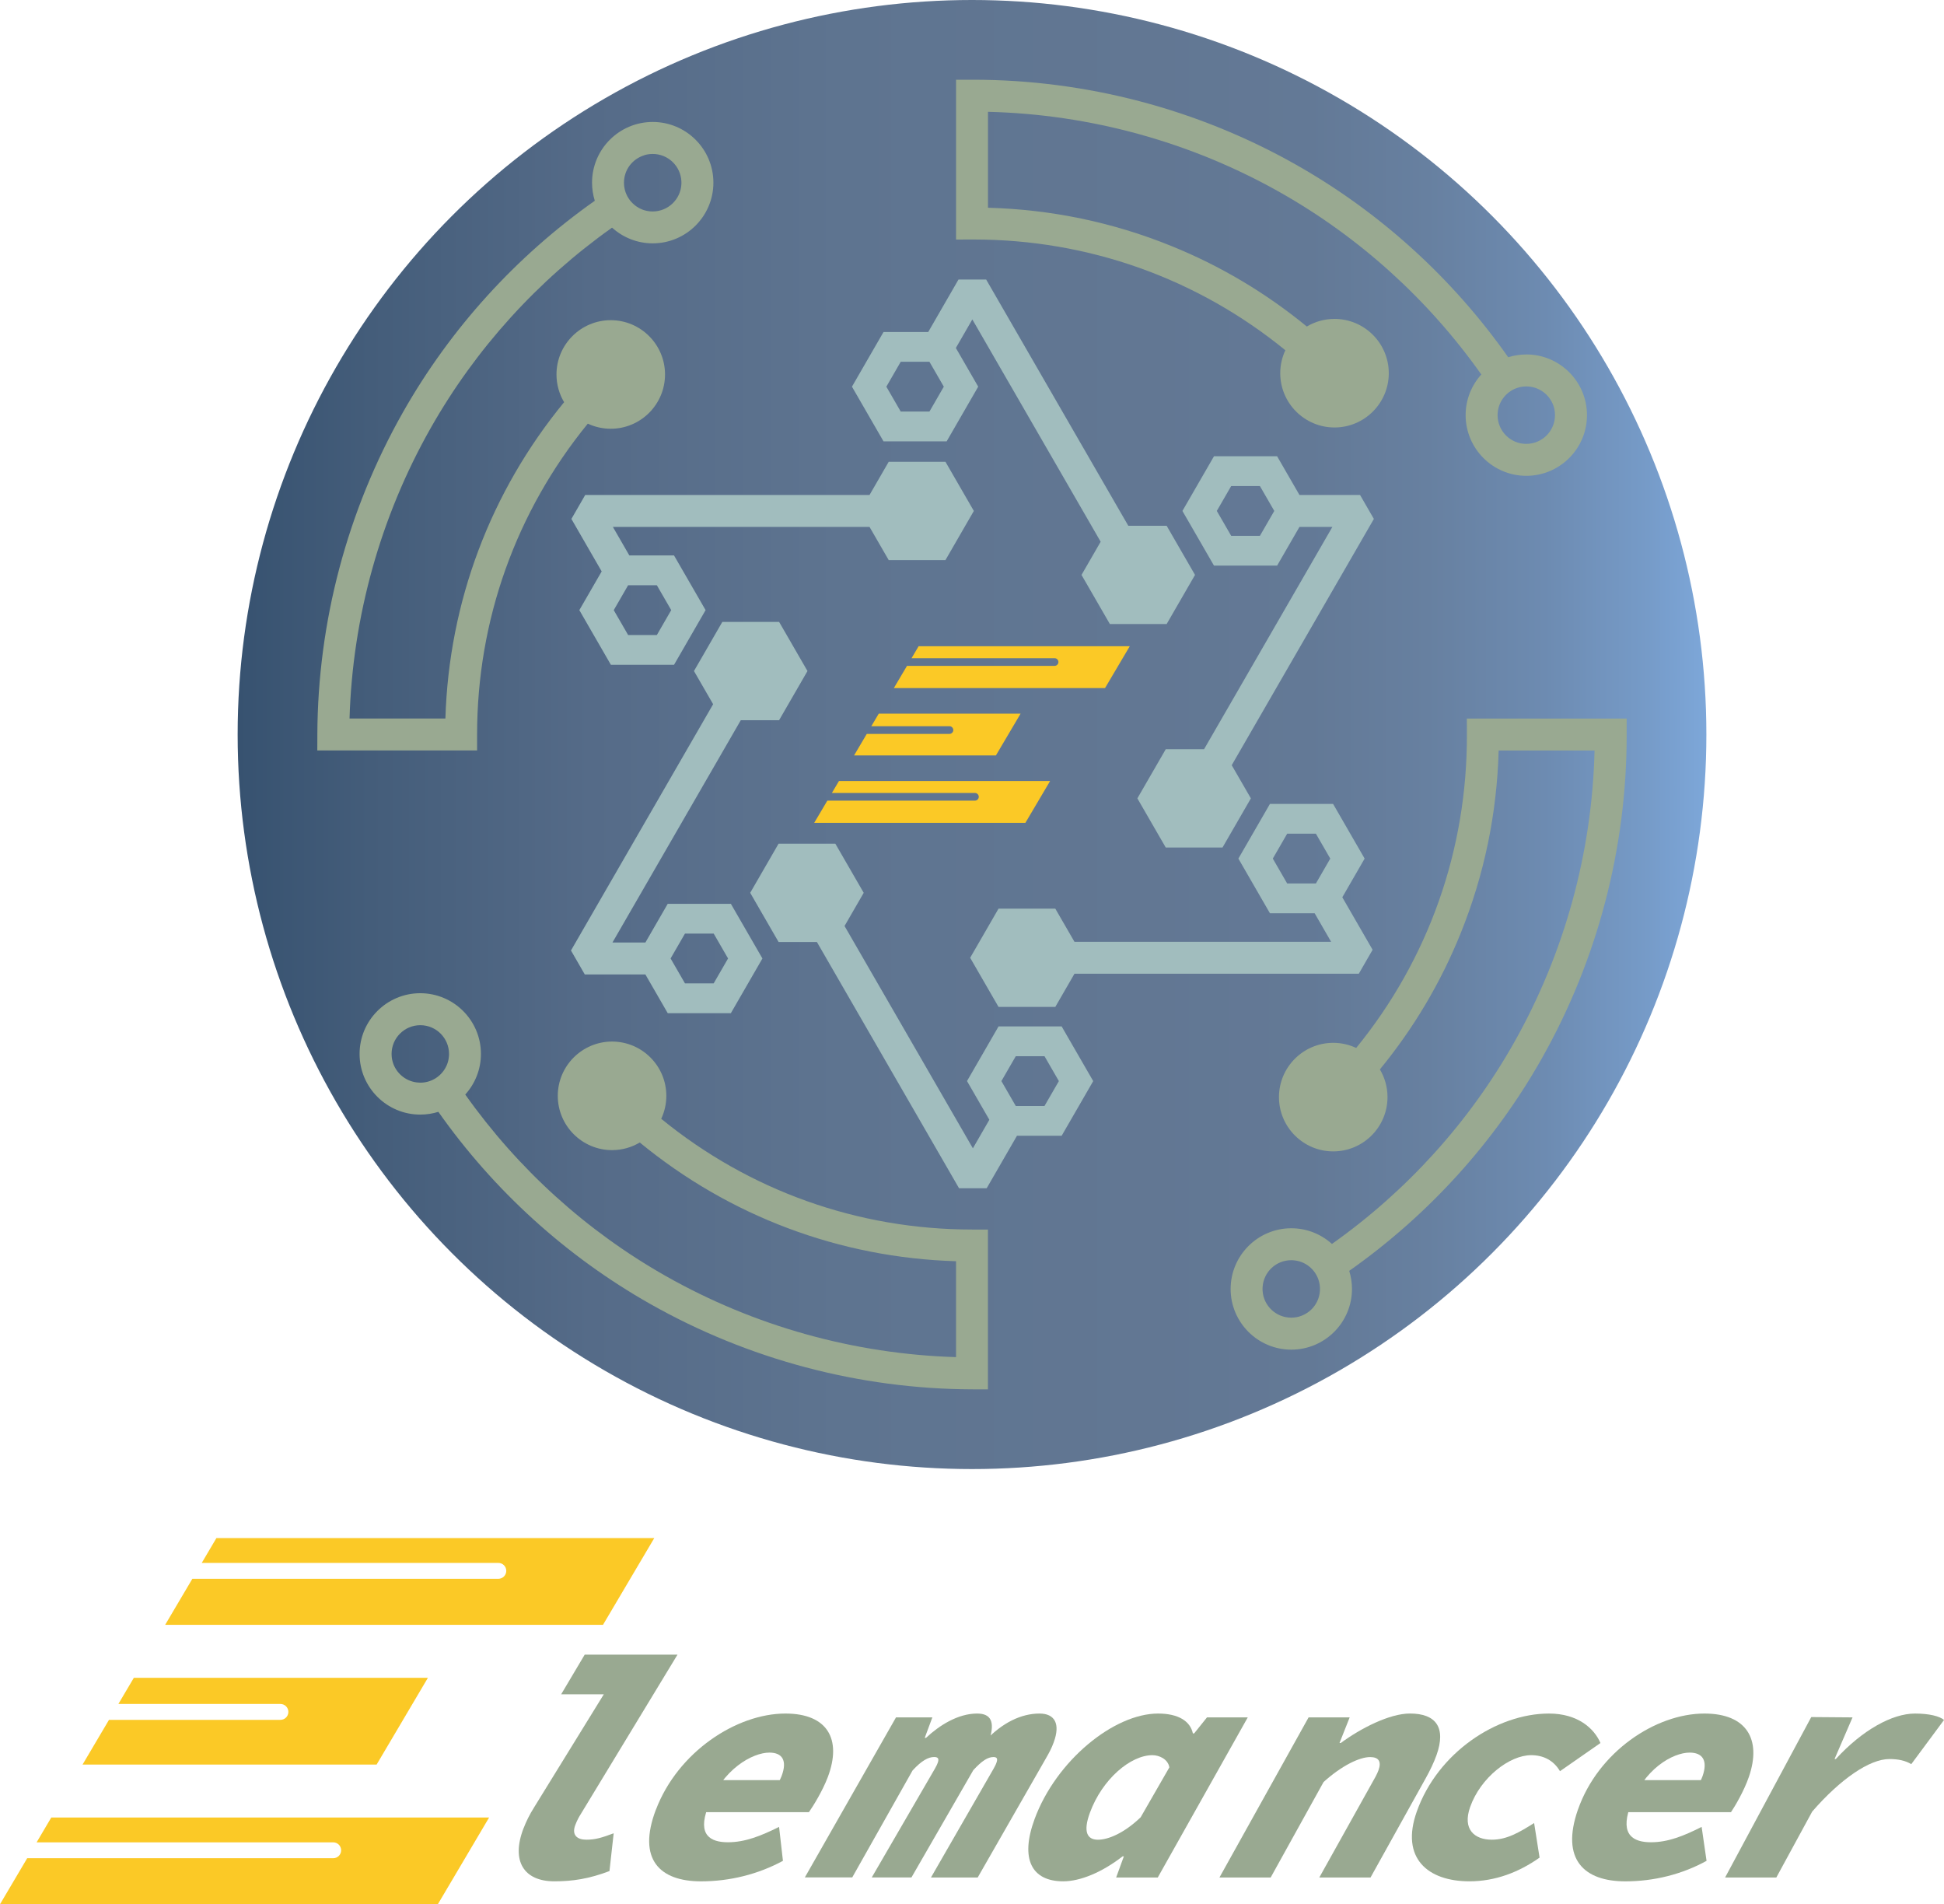 <?xml version="1.0" encoding="UTF-8"?>
<svg id="Layer_2" xmlns="http://www.w3.org/2000/svg" xmlns:xlink="http://www.w3.org/1999/xlink" viewBox="0 0 734.33 719.15">
  <defs>
    <style>
      .cls-1 {
        fill: #a1bdbe;
      }

      .cls-2 {
        fill: #fbc926;
      }

      .cls-3 {
        fill: #99a991;
      }

      .cls-4 {
        fill: url(#Bluestone);
      }
    </style>
    <linearGradient id="Bluestone" x1="89.77" y1="277.4" x2="644.56" y2="277.4" gradientUnits="userSpaceOnUse">
      <stop offset="0" stop-color="#375270"/>
      <stop offset=".09" stop-color="#445d7a"/>
      <stop offset=".24" stop-color="#556b88"/>
      <stop offset=".41" stop-color="#5e7490"/>
      <stop offset=".62" stop-color="#627793"/>
      <stop offset=".73" stop-color="#637996"/>
      <stop offset=".81" stop-color="#6780a0"/>
      <stop offset=".89" stop-color="#6d8bb1"/>
      <stop offset=".96" stop-color="#769bc8"/>
      <stop offset="1" stop-color="#7da7d9"/>
    </linearGradient>
  </defs>
  <g id="color_variants">
    <g>
      <g>
        <circle class="cls-4" cx="367.17" cy="277.4" r="277.4"/>
        <g>
          <path class="cls-3" d="M576.55,133.87c-2.38,0-4.68.37-6.84,1.04-21.08-29.93-48.52-54.86-80.35-72.82-37.08-20.93-79.18-31.98-121.77-31.98-.14,0-.29,0-.43,0h-6.02v60.36l6.05-.02c.21,0,.42,0,.64,0,43.36,0,84.48,14.72,117.7,41.82-1.23,2.63-1.93,5.57-1.93,8.67,0,11.31,9.2,20.5,20.5,20.5s20.5-9.2,20.5-20.5-9.2-20.5-20.5-20.5c-3.82,0-7.4,1.05-10.46,2.88-15.51-12.73-32.7-22.95-51.33-30.48-22.06-8.92-45.28-13.75-69.11-14.38v-36.23c38.59.93,76.58,11.37,110.23,30.36,30.12,17,56.11,40.56,76.12,68.84-3.68,4.07-5.92,9.45-5.92,15.35,0,12.64,10.28,22.92,22.92,22.92s22.92-10.28,22.92-22.92-10.28-22.92-22.92-22.92ZM576.55,167.64c-5.99,0-10.85-4.86-10.85-10.85,0-.2,0-.4.02-.59,0-.05,0-.1.01-.15,0-.15.02-.29.04-.44,0-.05.01-.1.02-.15.02-.15.04-.29.06-.43,0-.04.02-.08.02-.13.03-.16.06-.31.09-.47,0-.03.01-.05.02-.08.04-.17.08-.34.13-.51,0,0,0-.02,0-.03,1.3-4.54,5.48-7.87,10.44-7.87.53,0,1.05.04,1.57.11,0,0,0,0,0,0,4.2.61,7.62,3.62,8.82,7.6,0,0,0,0,0,0,.1.33.18.66.25,1,0,0,0,.02,0,.02.07.34.12.68.15,1.02,0,0,0,.02,0,.03.03.35.05.7.05,1.06,0,5.99-4.86,10.85-10.85,10.85Z"/>
          <path class="cls-3" d="M367.17,464.34c-43.18,0-84.21-14.73-117.4-41.82,1.24-2.64,1.93-5.57,1.93-8.67,0-11.31-9.2-20.5-20.5-20.5s-20.5,9.2-20.5,20.5,9.2,20.5,20.5,20.5c3.82,0,7.4-1.05,10.47-2.88,33.88,27.83,75.49,43.52,119.47,44.84v36.21c-38.39-1.13-76.18-11.67-109.66-30.63-29.98-16.99-55.83-40.44-75.73-68.53,3.67-4.07,5.92-9.45,5.92-15.35,0-12.64-10.28-22.92-22.92-22.92s-22.92,10.28-22.92,22.92,10.28,22.92,22.92,22.92c2.38,0,4.68-.37,6.84-1.04,20.96,29.73,48.26,54.55,79.94,72.5,37.03,20.98,79.08,32.15,121.61,32.3l6.05.02v-60.36h-6.03ZM158.75,408.86c-.53,0-1.05-.04-1.56-.11,0,0,0,0,0,0-4.2-.61-7.62-3.62-8.82-7.6,0,0,0,0,0,0-.1-.33-.18-.66-.25-1,0,0,0-.02,0-.02-.07-.34-.12-.68-.15-1.02,0,0,0-.02,0-.03-.03-.35-.05-.7-.05-1.06,0-5.99,4.86-10.85,10.85-10.85s10.85,4.86,10.85,10.85c0,.2,0,.39-.02.59,0,.05,0,.1-.01.16,0,.15-.02.29-.04.43,0,.05-.01.1-.02.15-.02.15-.04.29-.06.44,0,.04-.01.08-.02.13-.03.16-.06.31-.09.47,0,.03-.01.05-.02.08-.04.17-.08.34-.13.51,0,0,0,.02,0,.03-1.3,4.54-5.48,7.87-10.44,7.87Z"/>
          <path class="cls-3" d="M614.44,271.37h-60.35l.02,6.05c.14,43.6-14.59,84.96-41.82,118.34-2.63-1.23-5.57-1.93-8.67-1.93-11.31,0-20.5,9.2-20.5,20.5s9.2,20.5,20.5,20.5,20.5-9.2,20.5-20.5c0-3.82-1.05-7.4-2.88-10.46,12.73-15.51,22.95-32.7,30.48-51.33,8.92-22.06,13.75-45.28,14.38-69.11h36.23c-.92,38.6-11.37,76.58-30.36,110.23-17,30.12-40.56,56.11-68.84,76.12-4.07-3.68-9.45-5.92-15.35-5.92-12.64,0-22.92,10.28-22.92,22.92s10.28,22.92,22.92,22.92,22.92-10.28,22.92-22.92c0-2.38-.37-4.68-1.04-6.84,29.93-21.08,54.86-48.52,72.82-80.35,21-37.21,32.05-79.46,31.98-122.2v-6.02ZM490.91,497.17h0c-.33.1-.66.18-1.01.25,0,0-.01,0-.02,0-.34.07-.68.12-1.03.15,0,0-.02,0-.03,0-.35.03-.7.05-1.06.05h0s-.03,0-.04,0c-5.72-.02-10.4-4.47-10.78-10.09-.02-.25-.03-.5-.03-.76s.01-.51.03-.76c.39-5.63,5.06-10.07,10.78-10.09.01,0,.03,0,.04,0h0c.2,0,.4,0,.59.02.05,0,.1,0,.15.01.15,0,.29.02.44.04.05,0,.1.01.15.02.15.02.29.04.44.06.04,0,.08.01.12.02.16.03.31.06.47.09.03,0,.05.01.08.02.17.04.35.08.52.13,0,0,.01,0,.02,0,4.55,1.3,7.87,5.48,7.87,10.44s-3.25,9.05-7.72,10.39Z"/>
          <path class="cls-3" d="M231.21,85.98c4.07,3.67,9.45,5.92,15.35,5.92,12.64,0,22.92-10.28,22.92-22.92s-10.28-22.92-22.92-22.92-22.92,10.28-22.92,22.92c0,2.38.37,4.68,1.04,6.84-29.73,20.96-54.55,48.26-72.5,79.94-20.98,37.03-32.15,79.08-32.3,121.61l-.02,6.05h60.36v-6.03c0-43.18,14.73-84.21,41.82-117.4,2.64,1.24,5.57,1.93,8.67,1.93,11.31,0,20.5-9.2,20.5-20.5s-9.2-20.5-20.5-20.5-20.5,9.2-20.5,20.5c0,3.82,1.05,7.4,2.88,10.47-27.83,33.88-43.52,75.49-44.84,119.47h-36.21c1.13-38.39,11.67-76.18,30.63-109.66,16.99-29.98,40.44-55.83,68.53-75.73ZM243.42,58.59s0,0,0,0c.33-.1.66-.18,1-.25,0,0,.01,0,.02,0,.34-.07.68-.12,1.02-.15,0,0,.02,0,.03,0,.35-.03.7-.05,1.06-.05h0s.02,0,.02,0c5.8.01,10.53,4.57,10.82,10.3,0,.19.01.37.01.56s0,.37-.01.56c-.29,5.73-5.02,10.28-10.82,10.3,0,0-.02,0-.02,0h0c-.2,0-.39,0-.59-.02-.05,0-.1,0-.15-.01-.15,0-.29-.02-.44-.04-.05,0-.1-.01-.15-.02-.15-.02-.29-.04-.44-.06-.04,0-.08-.01-.12-.02-.16-.03-.31-.06-.47-.09-.03,0-.05-.01-.08-.02-.17-.04-.34-.08-.51-.13,0,0-.02,0-.03,0-4.54-1.3-7.87-5.48-7.87-10.44s3.25-9.04,7.72-10.39Z"/>
        </g>
        <g>
          <path class="cls-1" d="M357.14,174.4h-21.44l-7.24,12.53h-107.4l-5.22,9.05,11.44,19.82-8.44,14.62,11.92,20.65h23.85l11.92-20.65-11.92-20.65h-16.88l-6.22-10.78h96.95l7.24,12.53h21.44l10.72-18.56-10.72-18.56ZM237.27,221.02h10.85l5.43,9.4-5.43,9.4h-10.85l-5.43-9.4,5.43-9.4Z"/>
          <path class="cls-1" d="M294.3,271.98l10.72-18.56-10.72-18.56h-21.44l-10.72,18.56,7.24,12.53-53.7,93.01,5.22,9.05h22.89l8.44,14.62h23.85l11.92-20.65-11.92-20.65h-23.85l-8.44,14.62h-12.44l48.48-83.96h14.47ZM258.74,352.57h10.85l5.43,9.4-5.43,9.4h-10.85l-5.43-9.4,5.43-9.4Z"/>
          <path class="cls-1" d="M401.05,387.62h-23.85l-11.92,20.65,8.44,14.62-6.22,10.78-48.48-83.96,7.24-12.53-10.72-18.56h-21.44l-10.72,18.56,10.72,18.56h14.47l53.7,93.01h10.44l11.44-19.82h16.88l11.92-20.65-11.92-20.65ZM394.55,417.68h-10.85l-5.43-9.4,5.43-9.4h10.85l5.43,9.4-5.43,9.4Z"/>
          <path class="cls-1" d="M507.04,338.87l8.44-14.62-11.92-20.65h-23.85l-11.92,20.65,11.92,20.65h16.89l6.22,10.78h-96.95l-7.24-12.53h-21.44l-10.72,18.56,10.72,18.56h21.44l7.24-12.53h107.4l5.22-9.05-11.44-19.82ZM497.07,333.65h-10.85l-5.43-9.4,5.43-9.4h10.85l5.43,9.4-5.43,9.4Z"/>
          <path class="cls-1" d="M518.97,195.98l-5.22-9.05h-22.89l-8.44-14.62h-23.85l-11.92,20.65,11.92,20.65h23.85l8.44-14.62h12.44l-48.48,83.96h-14.47l-10.72,18.56,10.72,18.56h21.44l10.72-18.56-7.24-12.53,53.7-93.01ZM475.92,202.36h-10.85l-5.43-9.4,5.43-9.4h10.85l5.43,9.4-5.43,9.4Z"/>
          <path class="cls-1" d="M440.68,198.57h-14.47l-53.7-93.01h-10.44l-11.44,19.82h-16.89l-11.92,20.65,11.92,20.65h23.85l11.92-20.65-8.44-14.62,6.22-10.78,48.48,83.96-7.24,12.53,10.72,18.56h21.44l10.72-18.56-10.72-18.56ZM351.09,155.43h-10.85l-5.43-9.4,5.43-9.4h10.85l5.43,9.4-5.43,9.4Z"/>
        </g>
        <g>
          <path class="cls-2" d="M347,244.05l-2.67,4.52h54.03c.8,0,1.45.65,1.45,1.45s-.65,1.45-1.45,1.45h-55.75l-4.96,8.38h79.77l9.34-15.8h-79.77Z"/>
          <path class="cls-2" d="M331.95,269.5l-2.82,4.76h29.52c.8,0,1.45.65,1.45,1.45s-.65,1.45-1.45,1.45h-31.23l-4.81,8.14h53.58l9.34-15.8h-53.58Z"/>
          <path class="cls-2" d="M316.91,294.95l-2.67,4.52h54.03c.8,0,1.45.65,1.45,1.45s-.65,1.45-1.45,1.45h-55.75l-4.96,8.38h79.77l9.34-15.8h-79.77Z"/>
        </g>
      </g>
      <g>
        <g>
          <path class="cls-3" d="M197.79,690.42c.93-2.42,2.2-5.08,4.04-7.98l26.25-42.57h-16.11l8.9-14.99h35.05l-36.54,60.22c-.61.97-1.32,2.18-2.06,4.11-1.48,3.87.76,5.56,4.15,5.56s5.83-.73,10.34-2.42l-1.59,14.27c-7.64,2.9-13.81,3.87-20.83,3.87-11.37,0-16.46-7.5-11.62-20.07Z"/>
          <path class="cls-3" d="M247.78,683.41c8.28-21.77,30.39-36.28,48.91-36.28,15.88,0,21.39,9.67,16.03,23.94-2,5.32-5.62,11.13-7.16,13.3h-43.8l6.63-12.09h30.61l-6.11,2.78c.86-1.33,1.82-2.9,2.36-4.35,2.23-5.93.19-8.83-4.62-8.83-6.26,0-17.7,6.05-23.29,20.8-3.94,10.4,1.09,13.06,7.62,13.06s12.51-2.42,19.33-5.8l1.46,12.82c-9.4,5.08-20.08,7.74-30.96,7.74-15.48,0-24.2-8.22-17.03-27.09Z"/>
          <path class="cls-3" d="M338.48,648.58h13.71l-2.88,7.74h.48c5.01-4.72,12.08-9.19,19.3-9.19,5.17,0,6.7,3.02,4.8,9.43l-1.59.73c6.31-6.65,13.39-10.16,20.36-10.16,5.77,0,7.96,3.87,5.37,10.88-.8,2.18-1.62,3.75-2.95,6.05l-25.76,44.98h-17.65l23.67-41.12c.69-1.21.87-1.69,1.05-2.18.63-1.69.08-2.18-1.12-2.18-2.17,0-4.39,1.45-7.62,4.96l-23.36,40.51h-14.99l23.87-41.12c.69-1.21.87-1.69,1.05-2.18.63-1.69-.03-2.18-1.36-2.18-2.17,0-4.71,1.33-8.15,5.08l-22.79,40.39h-17.9l34.45-60.46Z"/>
          <path class="cls-3" d="M390.78,687.04c8.19-22.25,30.08-39.91,46.67-39.91,7.7,0,12.17,2.9,13.15,7.5h.48l4.85-6.05h15.4l-33.99,60.46h-15.72l2.91-7.98h-.48c-7.77,6.05-16.02,9.43-22.42,9.43-11.97,0-16.35-8.46-10.84-23.46ZM430.87,686.31l10.85-18.86c-.54-3.14-3.87-4.6-6.4-4.6-8.19,0-18.93,8.95-23.63,21.77-2.61,7.13-1.06,10.16,3.04,10.16,3.86,0,9.82-2.42,16.13-8.46Z"/>
          <path class="cls-3" d="M494.31,648.58h15.52l-3.84,9.67h.48c7.54-5.56,18.43-11.13,26.13-11.13,9.86,0,13.74,5.32,10.03,15.72-.95,2.66-2.43,5.8-4.07,8.71l-20.85,37.49h-19.35l19.57-35.07c1.26-2.18,2.27-3.99,2.79-5.44,1.21-3.39-.03-4.96-3.16-4.96-3.97,0-10.64,3.14-17.6,9.43l-19.97,36.04h-19.35l33.67-60.46Z"/>
          <path class="cls-3" d="M535.18,684.13c7.9-22.25,30.22-37,49.94-37,10.82,0,17.05,5.56,19.44,11.13l-15.29,10.64c-2.41-4.11-6.31-6.05-10.88-6.05-8.19,0-19.13,8.46-23.06,19.59-2.99,8.46,1.68,12.33,8.2,12.33,5.68,0,10.4-2.78,15.97-6.29l2.06,13.06c-7.87,5.56-16.8,8.95-26.48,8.95-15.72,0-26.17-8.71-19.9-26.36Z"/>
          <path class="cls-3" d="M596.06,683.41c7.6-21.77,29.26-36.28,47.78-36.28,15.87,0,21.69,9.67,16.78,23.94-1.83,5.32-5.27,11.13-6.75,13.3h-43.8l6.26-12.09h30.61l-6.02,2.78c.82-1.33,1.73-2.9,2.23-4.35,2.05-5.93-.08-8.83-4.9-8.83-6.26,0-17.51,6.05-22.64,20.8-3.61,10.4,1.5,13.06,8.02,13.06s12.43-2.42,19.15-5.8l1.86,12.82c-9.24,5.08-19.84,7.74-30.72,7.74-15.48,0-24.46-8.22-17.87-27.09Z"/>
          <path class="cls-3" d="M684.18,648.46l15.6.12-6.79,15.72h.48c9.96-10.88,21.24-17.17,29.9-17.17,5.29,0,9.29.97,10.97,2.42l-12.37,16.69c-2.2-1.33-4.89-1.93-8.26-1.93-7.47,0-18.45,7.5-29.16,19.83l-13.56,24.91h-19.35l32.54-60.58Z"/>
        </g>
        <g>
          <path class="cls-2" d="M81.75,580.86l-5.54,9.38h112.03c1.66,0,3,1.34,3,3s-1.34,3-3,3h-115.58l-10.27,17.38h165.39l19.37-32.76H81.75Z"/>
          <path class="cls-2" d="M50.56,633.63l-5.84,9.88h61.21c1.66,0,3,1.34,3,3s-1.34,3-3,3H41.17l-9.98,16.88h111.08l19.37-32.76H50.56Z"/>
          <path class="cls-2" d="M19.37,686.39l-5.54,9.38h112.03c1.66,0,3,1.34,3,3s-1.34,3-3,3H10.27l-10.27,17.38h165.39l19.37-32.76H19.37Z"/>
        </g>
      </g>
    </g>
  </g>
</svg>
